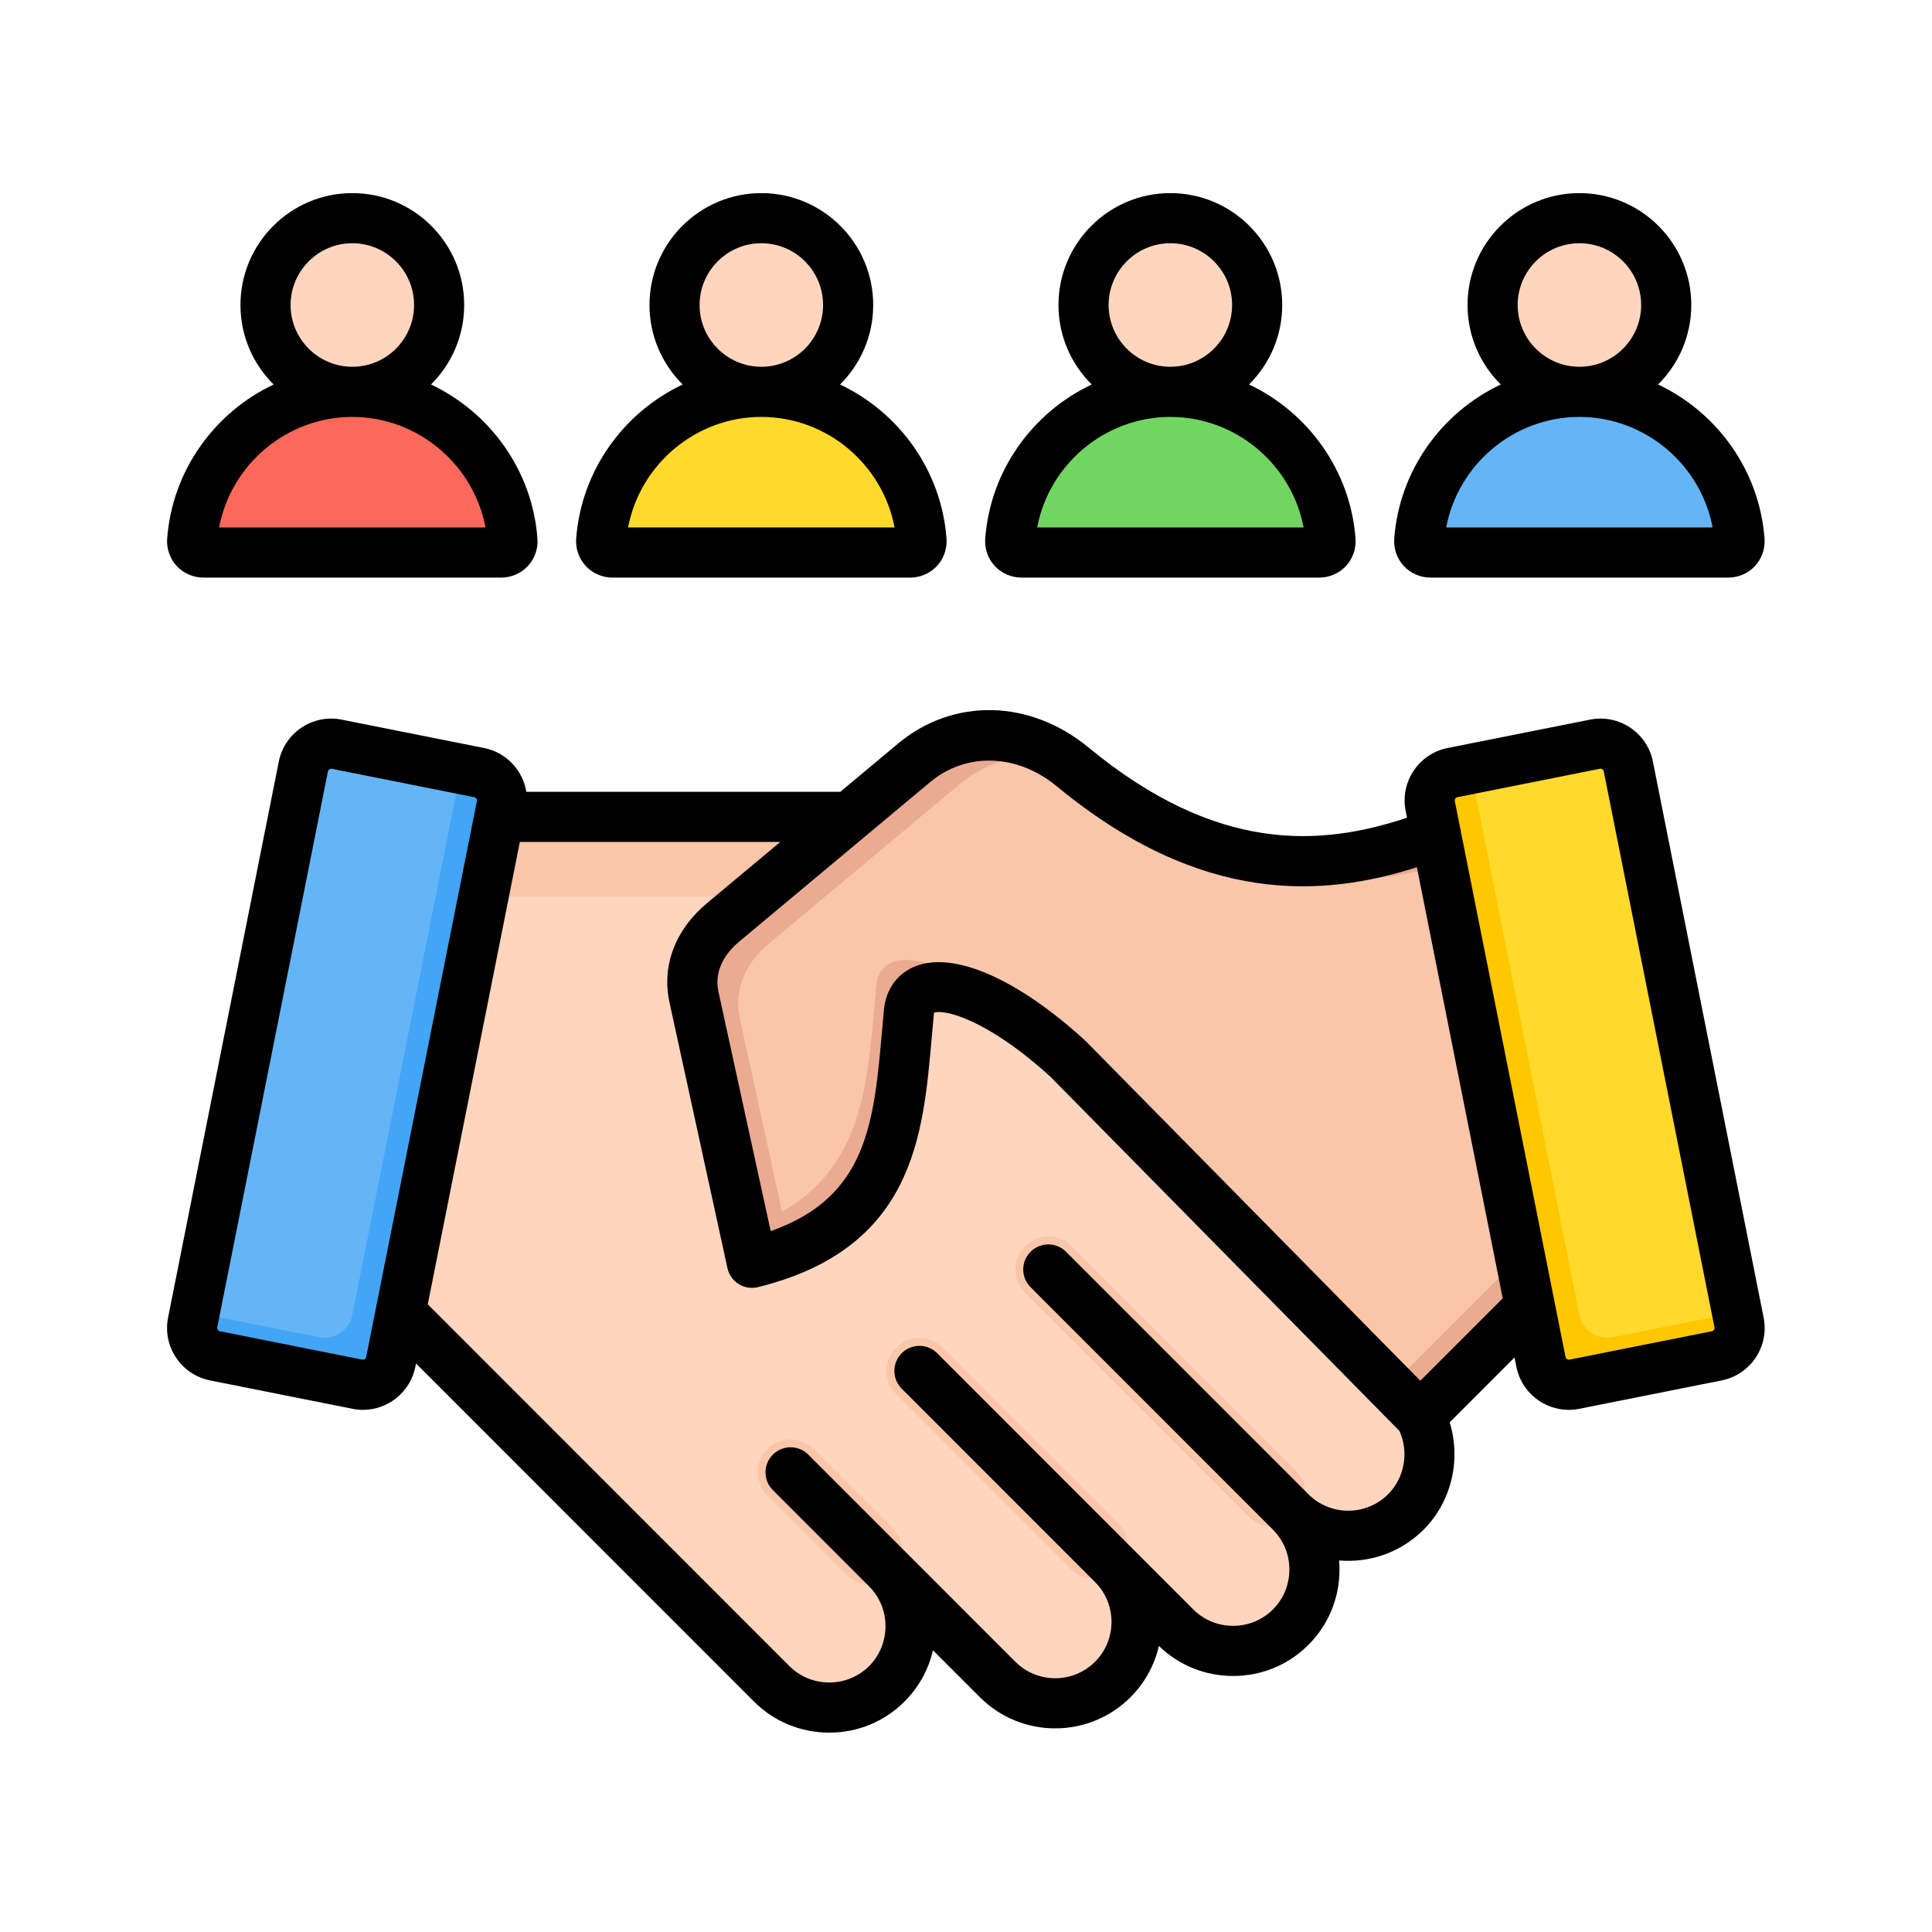 <svg xmlns="http://www.w3.org/2000/svg" xmlns:xlink="http://www.w3.org/1999/xlink" width="1080" zoomAndPan="magnify" viewBox="0 0 810 810" height="1080" preserveAspectRatio="xMidYMid meet" version="1.0"><defs><clipPath id="683a25ffc7"><path d="M 70 81 L 740 81 L 740 727 L 70 727 Z M 70 81 " clip-rule="nonzero"/></clipPath></defs><path fill="#ffd6bd" d="M 393.691 342.484 C 524.16 504.57 589.398 585.613 589.398 585.613 C 602.672 598.895 602.672 620.617 589.395 633.898 C 576.121 647.18 554.402 647.18 541.129 633.898 C 554.402 647.18 554.402 668.906 541.129 682.184 C 527.855 695.465 506.133 695.465 492.859 682.188 L 466.531 655.848 C 479.809 669.125 479.805 690.852 466.531 704.133 C 453.258 717.41 431.539 717.41 418.266 704.133 L 371.805 657.656 C 385.078 670.934 385.078 692.66 371.801 705.941 C 358.531 719.219 336.809 719.215 323.535 705.941 L 133.148 515.492 C 133.148 515.492 146.02 457.824 171.758 342.484 Z M 393.691 342.484 " fill-opacity="1" fill-rule="evenodd"/><path fill="#f9c6aa" d="M 393.691 342.484 L 420.586 375.891 L 164.301 375.891 L 171.758 342.484 Z M 393.691 342.484 " fill-opacity="1" fill-rule="evenodd"/><path fill="#f9c6aa" d="M 429.73 542.016 C 424.332 536.617 424.332 527.859 429.73 522.461 C 435.125 517.062 443.879 517.062 449.273 522.461 L 543.297 616.52 C 548.695 621.922 548.695 630.676 543.297 636.074 C 537.902 641.473 529.148 641.473 523.754 636.074 Z M 321.68 627.07 C 316.281 621.672 316.281 612.914 321.68 607.516 C 327.078 602.117 335.828 602.117 341.227 607.516 L 374.203 640.508 C 379.602 645.906 379.602 654.664 374.203 660.062 C 368.805 665.461 360.055 665.461 354.656 660.062 Z M 375.703 584.543 L 449.156 658.023 C 454.555 663.422 463.305 663.422 468.703 658.023 C 474.102 652.621 474.102 643.867 468.703 638.469 L 395.25 564.988 C 389.852 559.59 381.098 559.59 375.703 564.988 C 370.305 570.387 370.305 579.145 375.703 584.543 Z M 375.703 584.543 " fill-opacity="1" fill-rule="evenodd"/><path fill="#64b5f6" d="M 200.91 323.918 L 141.176 312.012 C 134.762 310.734 128.469 314.938 127.191 321.352 L 80.773 554.449 C 79.496 560.863 83.695 567.16 90.109 568.438 L 149.848 580.34 C 156.262 581.621 162.551 577.418 163.828 571 L 210.25 337.902 C 211.527 331.488 207.324 325.195 200.91 323.918 Z M 200.91 323.918 " fill-opacity="1" fill-rule="evenodd"/><path fill="#42a5f5" d="M 200.914 323.918 L 193.312 322.402 L 147.723 551.316 C 146.445 557.734 140.156 561.938 133.742 560.656 L 81.605 550.27 L 80.773 554.453 C 79.496 560.867 83.695 567.16 90.109 568.438 L 149.848 580.344 C 156.258 581.621 162.551 577.418 163.828 571.004 L 210.246 337.906 C 211.527 331.488 207.324 325.195 200.914 323.918 Z M 200.914 323.918 " fill-opacity="1" fill-rule="evenodd"/><path fill="#f9c6aa" d="M 687.426 501.785 C 685.777 502.41 622.195 341.734 620.57 342.34 C 559.504 365.168 512.684 373.492 449.762 321.562 C 429.852 305.133 403.016 303.309 383.207 319.852 L 303.113 386.754 C 293.539 394.746 288.293 405.863 290.953 418.051 L 315.25 529.43 C 377.023 514.203 376.73 470.227 381.086 423.992 C 383.18 406.285 411.785 411.133 447.688 443.855 L 595.434 593.805 Z M 687.426 501.785 " fill-opacity="1" fill-rule="evenodd"/><path fill="#eaab92" d="M 625.965 353.961 L 625.809 353.59 L 625.496 352.863 L 625.195 352.16 L 625.047 351.812 L 624.758 351.141 L 624.75 351.125 L 624.473 350.488 L 624.336 350.172 L 624.199 349.863 L 624.066 349.555 L 623.934 349.254 L 623.68 348.672 L 623.555 348.387 L 623.312 347.84 L 623.285 347.781 L 623.09 347.34 L 622.637 346.324 L 622.504 346.035 L 622.082 345.117 L 622 344.934 C 621.852 344.625 621.719 344.34 621.594 344.082 L 621.574 344.039 L 621.562 344.02 C 621.434 343.754 621.316 343.516 621.211 343.312 L 621.184 343.262 C 620.969 342.848 620.805 342.566 620.695 342.434 L 620.691 342.43 C 620.637 342.363 620.598 342.332 620.57 342.344 L 619.32 342.809 L 619.094 342.895 L 618.98 342.934 L 618.754 343.02 L 618.645 343.062 L 618.547 343.098 L 618.527 343.102 L 618.301 343.188 L 618.191 343.23 L 618.078 343.27 L 617.852 343.355 L 617.738 343.395 L 617.398 343.523 L 617.172 343.605 L 617.059 343.648 C 615.82 344.102 614.582 344.551 613.355 344.996 C 573.129 359.484 538.766 366.625 501.117 352.625 C 542.188 375.211 577.922 371.805 618.996 358.508 C 637.934 404.25 672.574 490.848 673.781 490.387 L 583.004 581.195 L 595.434 593.812 L 687.43 501.789 C 686.055 502.309 641.645 390.746 625.965 353.961 Z M 330.652 524.562 C 377.004 506.156 377.129 466.012 381.086 423.992 C 382.906 408.594 404.773 410.254 434.051 432.461 L 434.043 432.453 C 398.141 399.73 369.535 394.883 367.441 412.59 C 363.82 451.035 363.402 487.91 327.852 508.004 L 310.16 426.91 C 307.5 414.723 312.746 403.605 322.32 395.613 L 402.418 328.711 C 415.25 317.996 431.027 314.988 445.965 318.664 C 426.539 304.977 401.785 304.34 383.211 319.852 L 303.113 386.754 C 293.543 394.746 288.293 405.863 290.953 418.051 L 315.25 529.43 C 316.203 529.195 317.141 528.953 318.062 528.703 L 318.133 528.688 C 319.016 528.449 319.887 528.203 320.746 527.953 L 320.969 527.887 C 321.773 527.652 322.562 527.41 323.344 527.16 L 323.715 527.043 C 324.434 526.812 325.141 526.578 325.84 526.34 L 326.422 526.137 C 327.043 525.922 327.66 525.699 328.27 525.477 L 328.961 525.219 C 329.531 525 330.098 524.781 330.652 524.562 Z M 330.652 524.562 " fill-opacity="1" fill-rule="evenodd"/><path fill="#ffda2d" d="M 608.969 323.918 L 668.703 312.012 C 675.117 310.734 681.41 314.938 682.688 321.352 L 729.105 554.449 C 730.383 560.863 726.184 567.16 719.773 568.438 L 660.035 580.34 C 653.621 581.621 647.328 577.418 646.051 571 L 599.633 337.902 C 598.352 331.488 602.555 325.195 608.969 323.918 Z M 608.969 323.918 " fill-opacity="1" fill-rule="evenodd"/><path fill="#ffc700" d="M 608.965 323.918 L 616.566 322.402 L 662.156 551.316 C 663.434 557.73 669.723 561.934 676.137 560.656 L 728.273 550.266 L 729.105 554.449 C 730.383 560.863 726.184 567.16 719.77 568.438 L 660.031 580.34 C 653.621 581.621 647.328 577.414 646.051 571 L 599.629 337.902 C 598.352 331.488 602.555 325.195 608.965 323.918 Z M 608.965 323.918 " fill-opacity="1" fill-rule="evenodd"/><path fill="#fc685b" d="M 80.559 226.59 C 83.164 191.879 112.371 164.281 147.707 164.281 C 183.043 164.281 212.25 191.879 214.855 226.59 C 215.059 229.332 212.918 231.641 210.168 231.641 L 85.242 231.641 C 82.496 231.641 80.355 229.332 80.559 226.59 Z M 80.559 226.59 " fill-opacity="1" fill-rule="evenodd"/><path fill="#f35244" d="M 142.789 164.461 C 144.414 164.344 146.055 164.281 147.707 164.281 C 183.043 164.281 212.25 191.879 214.855 226.59 C 215.059 229.332 212.918 231.641 210.168 231.641 L 200.336 231.641 C 203.086 231.641 205.227 229.332 205.02 226.59 C 202.539 193.5 175.883 166.879 142.789 164.461 Z M 142.789 164.461 " fill-opacity="1" fill-rule="evenodd"/><path fill="#ffd6bd" d="M 183.52 127.879 C 183.52 129.07 183.461 130.258 183.344 131.445 C 183.227 132.633 183.051 133.809 182.82 134.98 C 182.586 136.148 182.297 137.305 181.953 138.445 C 181.605 139.586 181.203 140.707 180.75 141.809 C 180.293 142.91 179.785 143.988 179.223 145.039 C 178.66 146.09 178.047 147.113 177.387 148.105 C 176.723 149.094 176.016 150.051 175.258 150.973 C 174.5 151.895 173.703 152.777 172.859 153.621 C 172.016 154.465 171.133 155.262 170.215 156.02 C 169.293 156.777 168.336 157.484 167.344 158.148 C 166.355 158.809 165.332 159.422 164.281 159.984 C 163.23 160.547 162.152 161.055 161.055 161.512 C 159.953 161.969 158.832 162.371 157.691 162.715 C 156.551 163.062 155.395 163.352 154.227 163.586 C 153.059 163.816 151.879 163.992 150.691 164.109 C 149.508 164.227 148.316 164.285 147.125 164.285 C 145.934 164.285 144.746 164.227 143.559 164.109 C 142.371 163.992 141.195 163.816 140.027 163.586 C 138.855 163.352 137.703 163.062 136.562 162.715 C 135.422 162.371 134.301 161.969 133.199 161.512 C 132.098 161.055 131.023 160.547 129.969 159.984 C 128.918 159.422 127.898 158.809 126.906 158.148 C 125.918 157.484 124.961 156.777 124.039 156.02 C 123.117 155.262 122.234 154.465 121.391 153.621 C 120.551 152.777 119.75 151.895 118.992 150.973 C 118.238 150.051 117.527 149.094 116.867 148.105 C 116.203 147.113 115.594 146.09 115.031 145.039 C 114.469 143.988 113.961 142.91 113.504 141.809 C 113.047 140.707 112.645 139.586 112.301 138.445 C 111.953 137.305 111.664 136.148 111.434 134.98 C 111.199 133.809 111.023 132.633 110.91 131.445 C 110.793 130.258 110.734 129.07 110.734 127.879 C 110.734 126.684 110.793 125.496 110.91 124.309 C 111.023 123.121 111.199 121.945 111.434 120.773 C 111.664 119.605 111.953 118.449 112.301 117.309 C 112.645 116.168 113.047 115.047 113.504 113.945 C 113.961 112.844 114.469 111.766 115.031 110.715 C 115.594 109.664 116.203 108.645 116.867 107.652 C 117.527 106.66 118.238 105.703 118.992 104.781 C 119.75 103.859 120.551 102.977 121.391 102.133 C 122.234 101.293 123.117 100.492 124.039 99.734 C 124.961 98.98 125.918 98.27 126.906 97.605 C 127.898 96.945 128.918 96.332 129.969 95.77 C 131.023 95.207 132.098 94.699 133.199 94.242 C 134.301 93.785 135.422 93.387 136.562 93.039 C 137.703 92.691 138.855 92.402 140.027 92.172 C 141.195 91.938 142.371 91.762 143.559 91.648 C 144.746 91.531 145.934 91.473 147.125 91.473 C 148.316 91.473 149.508 91.531 150.691 91.648 C 151.879 91.762 153.059 91.938 154.227 92.172 C 155.395 92.402 156.551 92.691 157.691 93.039 C 158.832 93.387 159.953 93.785 161.055 94.242 C 162.152 94.699 163.23 95.207 164.281 95.77 C 165.332 96.332 166.355 96.945 167.344 97.605 C 168.336 98.27 169.293 98.98 170.215 99.734 C 171.133 100.492 172.016 101.293 172.859 102.133 C 173.703 102.977 174.5 103.859 175.258 104.781 C 176.016 105.703 176.723 106.66 177.387 107.652 C 178.047 108.645 178.66 109.664 179.223 110.715 C 179.785 111.766 180.293 112.844 180.75 113.945 C 181.203 115.047 181.605 116.168 181.953 117.309 C 182.297 118.449 182.586 119.605 182.82 120.773 C 183.051 121.945 183.227 123.121 183.344 124.309 C 183.461 125.496 183.52 126.684 183.52 127.879 Z M 183.52 127.879 " fill-opacity="1" fill-rule="nonzero"/><path fill="#f9c6aa" d="M 147.125 91.473 C 145.637 91.473 144.172 91.562 142.73 91.738 C 160.754 93.91 174.727 109.258 174.727 127.879 C 174.727 146.496 160.754 161.848 142.73 164.02 C 144.168 164.191 145.637 164.285 147.125 164.285 C 167.223 164.285 183.516 147.984 183.516 127.879 C 183.52 107.77 167.223 91.473 147.125 91.473 Z M 147.125 91.473 " fill-opacity="1" fill-rule="evenodd"/><path fill="#ffda2d" d="M 252.047 226.594 C 254.652 191.883 283.859 164.285 319.195 164.285 C 354.531 164.285 383.738 191.883 386.344 226.594 C 386.547 229.336 384.406 231.645 381.656 231.645 L 256.734 231.645 C 253.984 231.645 251.844 229.336 252.047 226.594 Z M 252.047 226.594 " fill-opacity="1" fill-rule="evenodd"/><path fill="#ffc700" d="M 314.277 164.465 C 315.902 164.348 317.543 164.285 319.195 164.285 C 354.531 164.285 383.738 191.883 386.34 226.594 C 386.547 229.336 384.406 231.645 381.656 231.645 L 371.824 231.645 C 374.57 231.645 376.715 229.336 376.508 226.594 C 374.027 193.504 347.371 166.883 314.277 164.465 Z M 314.277 164.465 " fill-opacity="1" fill-rule="evenodd"/><path fill="#ffd6bd" d="M 320.996 91.504 C 322.188 91.562 323.371 91.684 324.551 91.859 C 325.73 92.035 326.895 92.266 328.051 92.559 C 329.207 92.848 330.348 93.195 331.469 93.598 C 332.59 94 333.691 94.457 334.77 94.965 C 335.844 95.477 336.895 96.039 337.918 96.652 C 338.938 97.266 339.926 97.93 340.883 98.641 C 341.84 99.352 342.762 100.105 343.645 100.91 C 344.527 101.711 345.367 102.551 346.168 103.438 C 346.965 104.32 347.723 105.242 348.43 106.199 C 349.141 107.156 349.801 108.148 350.414 109.172 C 351.023 110.195 351.586 111.246 352.094 112.324 C 352.602 113.402 353.059 114.504 353.457 115.625 C 353.859 116.75 354.203 117.887 354.492 119.047 C 354.781 120.203 355.012 121.371 355.188 122.551 C 355.359 123.73 355.477 124.914 355.535 126.105 C 355.59 127.297 355.59 128.488 355.531 129.68 C 355.473 130.871 355.355 132.055 355.18 133.234 C 355.004 134.414 354.77 135.582 354.48 136.738 C 354.188 137.895 353.844 139.031 353.441 140.156 C 353.039 141.277 352.582 142.379 352.07 143.457 C 351.562 144.531 351 145.582 350.387 146.605 C 349.773 147.629 349.109 148.617 348.398 149.574 C 347.688 150.531 346.934 151.453 346.133 152.336 C 345.332 153.219 344.488 154.059 343.605 154.859 C 342.719 155.66 341.801 156.414 340.844 157.125 C 339.883 157.832 338.895 158.492 337.871 159.105 C 336.848 159.719 335.797 160.277 334.719 160.789 C 333.641 161.297 332.543 161.75 331.418 162.152 C 330.297 162.555 329.156 162.898 328 163.188 C 326.844 163.477 325.676 163.707 324.496 163.883 C 323.32 164.055 322.133 164.172 320.941 164.23 C 319.754 164.285 318.562 164.285 317.371 164.227 C 316.18 164.168 314.996 164.051 313.816 163.875 C 312.641 163.699 311.473 163.465 310.316 163.176 C 309.16 162.883 308.02 162.539 306.898 162.137 C 305.777 161.73 304.676 161.277 303.602 160.766 C 302.523 160.254 301.473 159.691 300.453 159.078 C 299.43 158.465 298.441 157.801 297.484 157.09 C 296.527 156.379 295.605 155.625 294.723 154.824 C 293.844 154.023 293 153.18 292.199 152.297 C 291.402 151.41 290.648 150.488 289.938 149.531 C 289.227 148.574 288.566 147.582 287.957 146.559 C 287.344 145.535 286.781 144.484 286.273 143.406 C 285.766 142.328 285.309 141.23 284.91 140.105 C 284.508 138.984 284.164 137.844 283.875 136.688 C 283.586 135.527 283.355 134.359 283.18 133.18 C 283.008 132.004 282.891 130.816 282.832 129.625 C 282.777 128.434 282.777 127.242 282.836 126.055 C 282.895 124.863 283.012 123.676 283.188 122.496 C 283.363 121.32 283.598 120.152 283.887 118.996 C 284.18 117.836 284.523 116.699 284.926 115.574 C 285.328 114.453 285.785 113.355 286.297 112.277 C 286.809 111.199 287.367 110.148 287.98 109.125 C 288.598 108.105 289.258 107.113 289.969 106.156 C 290.68 105.199 291.434 104.281 292.238 103.398 C 293.039 102.516 293.879 101.672 294.762 100.871 C 295.648 100.074 296.566 99.316 297.527 98.609 C 298.484 97.898 299.473 97.238 300.496 96.625 C 301.52 96.012 302.57 95.453 303.648 94.945 C 304.727 94.434 305.824 93.98 306.949 93.578 C 308.07 93.18 309.211 92.832 310.367 92.543 C 311.523 92.254 312.691 92.023 313.871 91.852 C 315.051 91.676 316.234 91.559 317.426 91.504 C 318.613 91.445 319.805 91.445 320.996 91.504 Z M 320.996 91.504 " fill-opacity="1" fill-rule="nonzero"/><path fill="#f9c6aa" d="M 319.195 91.473 C 317.707 91.473 316.242 91.566 314.801 91.738 C 332.824 93.91 346.797 109.262 346.797 127.879 C 346.797 146.5 332.824 161.852 314.801 164.02 C 316.238 164.195 317.707 164.285 319.195 164.285 C 339.293 164.285 355.586 147.984 355.586 127.879 C 355.586 107.773 339.293 91.473 319.195 91.473 Z M 319.195 91.473 " fill-opacity="1" fill-rule="evenodd"/><path fill="#72d561" d="M 423.535 226.594 C 426.141 191.883 455.348 164.285 490.684 164.285 C 526.02 164.285 555.227 191.883 557.832 226.594 C 558.035 229.336 555.895 231.645 553.145 231.645 L 428.223 231.645 C 425.473 231.645 423.332 229.336 423.535 226.594 Z M 423.535 226.594 " fill-opacity="1" fill-rule="evenodd"/><path fill="#3cbe52" d="M 485.77 164.465 C 487.391 164.348 489.031 164.285 490.684 164.285 C 526.02 164.285 555.227 191.883 557.832 226.594 C 558.039 229.336 555.895 231.645 553.145 231.645 L 543.312 231.645 C 546.062 231.645 548.203 229.336 547.996 226.594 C 545.516 193.504 518.863 166.883 485.77 164.465 Z M 485.77 164.465 " fill-opacity="1" fill-rule="evenodd"/><path fill="#ffd6bd" d="M 492.473 91.496 C 493.664 91.555 494.848 91.672 496.027 91.848 C 497.207 92.023 498.375 92.258 499.531 92.551 C 500.688 92.84 501.824 93.188 502.949 93.59 C 504.07 93.992 505.168 94.449 506.246 94.957 C 507.324 95.469 508.371 96.031 509.395 96.645 C 510.418 97.258 511.406 97.922 512.363 98.633 C 513.32 99.344 514.238 100.098 515.121 100.898 C 516.004 101.703 516.844 102.543 517.645 103.43 C 518.445 104.312 519.199 105.234 519.91 106.191 C 520.617 107.148 521.277 108.141 521.891 109.164 C 522.504 110.188 523.062 111.238 523.574 112.316 C 524.082 113.395 524.535 114.496 524.938 115.617 C 525.336 116.742 525.684 117.879 525.973 119.039 C 526.258 120.195 526.492 121.363 526.664 122.543 C 526.84 123.723 526.953 124.906 527.012 126.098 C 527.07 127.289 527.07 128.48 527.012 129.672 C 526.949 130.859 526.832 132.047 526.656 133.227 C 526.48 134.406 526.25 135.574 525.957 136.73 C 525.668 137.887 525.32 139.023 524.918 140.148 C 524.516 141.27 524.059 142.371 523.551 143.445 C 523.039 144.523 522.477 145.574 521.863 146.598 C 521.25 147.617 520.59 148.609 519.879 149.566 C 519.168 150.523 518.41 151.441 517.609 152.324 C 516.809 153.211 515.965 154.051 515.082 154.852 C 514.199 155.652 513.277 156.406 512.32 157.113 C 511.363 157.824 510.371 158.484 509.348 159.098 C 508.328 159.711 507.277 160.27 506.199 160.781 C 505.121 161.289 504.02 161.742 502.898 162.145 C 501.773 162.547 500.637 162.891 499.48 163.18 C 498.324 163.469 497.156 163.699 495.977 163.875 C 494.797 164.047 493.613 164.164 492.422 164.223 C 491.23 164.277 490.039 164.277 488.852 164.219 C 487.66 164.16 486.477 164.043 485.297 163.867 C 484.117 163.691 482.949 163.457 481.793 163.168 C 480.637 162.875 479.5 162.527 478.379 162.125 C 477.254 161.723 476.156 161.27 475.078 160.758 C 474 160.246 472.953 159.684 471.93 159.07 C 470.91 158.457 469.918 157.793 468.961 157.082 C 468.004 156.371 467.086 155.617 466.203 154.816 C 465.32 154.016 464.48 153.172 463.68 152.285 C 462.879 151.402 462.125 150.48 461.414 149.523 C 460.707 148.566 460.047 147.574 459.434 146.551 C 458.82 145.527 458.262 144.477 457.754 143.398 C 457.242 142.32 456.789 141.223 456.387 140.098 C 455.988 138.977 455.645 137.836 455.355 136.68 C 455.066 135.52 454.832 134.352 454.66 133.172 C 454.484 131.992 454.371 130.809 454.312 129.617 C 454.254 128.426 454.254 127.234 454.316 126.047 C 454.375 124.855 454.492 123.668 454.668 122.488 C 454.844 121.309 455.078 120.145 455.367 118.984 C 455.656 117.828 456.004 116.691 456.406 115.566 C 456.809 114.445 457.266 113.348 457.773 112.27 C 458.285 111.191 458.848 110.141 459.461 109.117 C 460.074 108.098 460.738 107.105 461.445 106.148 C 462.156 105.191 462.914 104.273 463.715 103.391 C 464.516 102.508 465.359 101.664 466.242 100.863 C 467.125 100.066 468.047 99.309 469.004 98.602 C 469.961 97.891 470.953 97.23 471.977 96.617 C 473 96.004 474.047 95.445 475.125 94.938 C 476.203 94.426 477.305 93.973 478.426 93.57 C 479.551 93.172 480.688 92.824 481.844 92.535 C 483 92.246 484.168 92.016 485.348 91.844 C 486.527 91.668 487.711 91.551 488.902 91.496 C 490.094 91.438 491.285 91.438 492.473 91.496 Z M 492.473 91.496 " fill-opacity="1" fill-rule="nonzero"/><path fill="#f9c6aa" d="M 490.684 91.473 C 489.195 91.473 487.73 91.566 486.289 91.738 C 504.316 93.91 518.285 109.262 518.285 127.879 C 518.285 146.5 504.316 161.852 486.289 164.02 C 487.73 164.195 489.195 164.285 490.684 164.285 C 510.781 164.285 527.078 147.984 527.078 127.879 C 527.078 107.773 510.781 91.473 490.684 91.473 Z M 490.684 91.473 " fill-opacity="1" fill-rule="evenodd"/><path fill="#64b5f6" d="M 595.023 226.594 C 597.629 191.883 626.836 164.285 662.172 164.285 C 697.508 164.285 726.715 191.883 729.32 226.594 C 729.523 229.336 727.387 231.645 724.637 231.645 L 599.711 231.645 C 596.961 231.645 594.82 229.336 595.023 226.594 Z M 595.023 226.594 " fill-opacity="1" fill-rule="evenodd"/><path fill="#42a5f5" d="M 657.258 164.465 C 658.883 164.348 660.52 164.285 662.172 164.285 C 697.508 164.285 726.715 191.883 729.32 226.594 C 729.527 229.336 727.387 231.645 724.637 231.645 L 714.801 231.645 C 717.551 231.645 719.691 229.336 719.488 226.594 C 717.004 193.504 690.352 166.883 657.258 164.465 Z M 657.258 164.465 " fill-opacity="1" fill-rule="evenodd"/><path fill="#ffd6bd" d="M 698.535 126.34 C 698.586 127.531 698.574 128.723 698.508 129.914 C 698.441 131.105 698.316 132.289 698.133 133.465 C 697.949 134.645 697.707 135.812 697.41 136.965 C 697.109 138.121 696.758 139.258 696.348 140.375 C 695.938 141.496 695.473 142.594 694.953 143.668 C 694.438 144.742 693.867 145.785 693.246 146.805 C 692.629 147.824 691.957 148.809 691.242 149.762 C 690.523 150.715 689.762 151.629 688.957 152.504 C 688.148 153.383 687.301 154.219 686.41 155.012 C 685.523 155.809 684.598 156.555 683.633 157.258 C 682.672 157.961 681.676 158.617 680.648 159.223 C 679.621 159.828 678.566 160.379 677.488 160.883 C 676.406 161.383 675.301 161.832 674.176 162.223 C 673.051 162.617 671.91 162.953 670.754 163.234 C 669.594 163.516 668.426 163.742 667.246 163.906 C 666.062 164.074 664.879 164.18 663.688 164.23 C 662.496 164.281 661.305 164.27 660.117 164.203 C 658.926 164.137 657.742 164.012 656.566 163.828 C 655.387 163.645 654.223 163.402 653.066 163.102 C 651.914 162.805 650.777 162.449 649.656 162.039 C 648.539 161.629 647.441 161.168 646.367 160.648 C 645.293 160.133 644.25 159.562 643.23 158.941 C 642.215 158.32 641.227 157.652 640.277 156.934 C 639.324 156.215 638.41 155.453 637.531 154.648 C 636.656 153.84 635.82 152.992 635.027 152.102 C 634.234 151.211 633.484 150.285 632.781 149.324 C 632.078 148.359 631.426 147.363 630.82 146.336 C 630.215 145.312 629.66 144.258 629.16 143.176 C 628.656 142.094 628.211 140.988 627.816 139.863 C 627.426 138.738 627.086 137.598 626.805 136.438 C 626.523 135.277 626.301 134.109 626.137 132.93 C 625.969 131.746 625.863 130.562 625.812 129.371 C 625.762 128.18 625.773 126.988 625.84 125.797 C 625.906 124.605 626.031 123.422 626.215 122.246 C 626.398 121.066 626.641 119.898 626.938 118.746 C 627.238 117.59 627.59 116.453 628 115.336 C 628.41 114.215 628.875 113.117 629.391 112.043 C 629.91 110.969 630.48 109.926 631.098 108.906 C 631.719 107.887 632.387 106.902 633.105 105.949 C 633.824 104.996 634.586 104.082 635.391 103.207 C 636.199 102.328 637.047 101.492 637.938 100.699 C 638.824 99.902 639.75 99.156 640.715 98.453 C 641.676 97.75 642.672 97.094 643.699 96.488 C 644.727 95.883 645.777 95.332 646.859 94.828 C 647.941 94.328 649.043 93.879 650.168 93.488 C 651.297 93.094 652.438 92.758 653.594 92.477 C 654.754 92.195 655.922 91.969 657.102 91.805 C 658.285 91.637 659.469 91.531 660.66 91.48 C 661.852 91.43 663.043 91.441 664.23 91.508 C 665.422 91.574 666.605 91.699 667.781 91.883 C 668.961 92.066 670.125 92.309 671.281 92.609 C 672.434 92.906 673.57 93.262 674.691 93.672 C 675.809 94.082 676.906 94.543 677.98 95.062 C 679.051 95.578 680.098 96.148 681.117 96.77 C 682.133 97.391 683.117 98.059 684.07 98.777 C 685.023 99.496 685.938 100.258 686.812 101.062 C 687.691 101.871 688.527 102.719 689.32 103.609 C 690.113 104.5 690.863 105.426 691.566 106.387 C 692.27 107.352 692.922 108.348 693.527 109.371 C 694.133 110.398 694.688 111.453 695.188 112.535 C 695.688 113.617 696.137 114.723 696.531 115.848 C 696.922 116.973 697.262 118.113 697.539 119.273 C 697.82 120.434 698.047 121.602 698.211 122.781 C 698.379 123.965 698.484 125.148 698.535 126.34 Z M 698.535 126.34 " fill-opacity="1" fill-rule="nonzero"/><path fill="#f9c6aa" d="M 662.172 91.473 C 660.684 91.473 659.219 91.566 657.777 91.738 C 675.801 93.91 689.773 109.262 689.773 127.879 C 689.773 146.5 675.801 161.852 657.777 164.02 C 659.219 164.195 660.684 164.285 662.172 164.285 C 682.273 164.285 698.566 147.984 698.566 127.879 C 698.566 107.773 682.273 91.473 662.172 91.473 Z M 662.172 91.473 " fill-opacity="1" fill-rule="evenodd"/><g clip-path="url(#683a25ffc7)"><path fill="#000000" d="M 662.176 174.793 C 689.629 174.793 713.043 194.691 718.023 221.137 L 606.32 221.137 C 611.312 194.691 634.727 174.793 662.176 174.793 Z M 662.176 101.977 C 676.453 101.977 688.062 113.598 688.062 127.875 C 688.062 142.156 676.453 153.77 662.176 153.77 C 647.902 153.77 636.289 142.156 636.289 127.875 C 636.289 113.598 647.902 101.977 662.176 101.977 Z M 599.711 242.156 L 724.637 242.156 C 728.867 242.156 732.926 240.387 735.785 237.301 C 738.648 234.207 740.109 230.023 739.793 225.812 C 739.793 225.805 739.793 225.805 739.793 225.805 C 737.648 197.113 719.816 172.855 695.152 161.199 C 703.742 152.688 709.078 140.895 709.078 127.875 C 709.078 102.004 688.035 80.961 662.172 80.961 C 636.312 80.961 615.277 102.004 615.277 127.875 C 615.277 140.895 620.609 152.688 629.195 161.199 C 604.531 172.855 586.695 197.117 584.539 225.805 C 584.23 230.02 585.688 234.207 588.547 237.293 C 591.41 240.387 595.488 242.156 599.711 242.156 Z M 490.68 174.793 C 518.125 174.793 541.547 194.691 546.539 221.137 L 434.84 221.137 C 439.824 194.691 463.246 174.793 490.68 174.793 Z M 464.793 127.875 C 464.793 113.598 476.402 101.977 490.68 101.977 C 504.957 101.977 516.566 113.598 516.566 127.875 C 516.566 142.156 504.957 153.77 490.68 153.77 C 476.402 153.77 464.793 142.156 464.793 127.875 Z M 428.215 242.156 L 553.141 242.156 C 557.371 242.156 561.441 240.387 564.305 237.293 C 567.168 234.207 568.629 230.02 568.312 225.805 C 566.156 197.113 548.324 172.855 523.656 161.199 C 532.25 152.688 537.574 140.895 537.574 127.875 C 537.574 102.004 516.539 80.961 490.68 80.961 C 464.816 80.961 443.773 102.004 443.773 127.875 C 443.773 140.895 449.109 152.688 457.699 161.199 C 433.031 172.855 415.211 197.117 413.059 225.805 C 412.742 230.02 414.203 234.207 417.066 237.293 C 419.93 240.387 424.004 242.156 428.215 242.156 Z M 319.195 174.793 C 346.645 174.793 370.066 194.691 375.051 221.137 L 263.336 221.137 C 268.328 194.691 291.75 174.793 319.195 174.793 Z M 293.309 127.875 C 293.309 113.598 304.918 101.977 319.195 101.977 C 333.477 101.977 345.082 113.598 345.082 127.875 C 345.082 142.156 333.473 153.77 319.195 153.77 C 304.918 153.77 293.309 142.156 293.309 127.875 Z M 256.734 242.156 L 381.66 242.156 C 385.883 242.156 389.941 240.387 392.812 237.301 C 395.672 234.207 397.145 230.023 396.832 225.812 C 396.832 225.805 396.832 225.805 396.832 225.805 C 394.676 197.113 376.84 172.855 352.176 161.199 C 360.77 152.688 366.094 140.895 366.094 127.875 C 366.094 102.004 345.059 80.961 319.199 80.961 C 293.336 80.961 272.301 102.004 272.301 127.875 C 272.301 140.895 277.629 152.688 286.219 161.199 C 261.555 172.855 243.723 197.117 241.566 225.805 C 241.25 230.02 242.711 234.207 245.57 237.293 C 248.445 240.387 252.504 242.156 256.734 242.156 Z M 147.715 174.793 C 175.148 174.793 198.562 194.691 203.555 221.137 L 91.855 221.137 C 96.848 194.691 120.262 174.793 147.715 174.793 Z M 147.715 101.977 C 161.992 101.977 173.598 113.598 173.598 127.875 C 173.598 142.156 161.992 153.77 147.715 153.77 C 133.438 153.77 121.828 142.156 121.828 127.875 C 121.828 113.598 133.438 101.977 147.715 101.977 Z M 85.238 242.156 L 210.176 242.156 C 214.387 242.156 218.457 240.387 221.324 237.301 C 224.188 234.207 225.645 230.023 225.328 225.812 C 225.328 225.805 225.328 225.805 225.328 225.805 C 223.18 197.113 205.344 172.855 180.691 161.199 C 189.281 152.688 194.609 140.895 194.609 127.875 C 194.609 102.004 173.574 80.961 147.715 80.961 C 121.84 80.961 100.816 102.004 100.816 127.875 C 100.816 140.895 106.133 152.688 114.723 161.199 C 90.07 172.855 72.238 197.117 70.082 225.812 C 69.766 230.023 71.227 234.207 74.09 237.301 C 76.949 240.387 81.02 242.156 85.238 242.156 Z M 718.586 557.531 C 718.441 557.754 718.164 558.039 717.719 558.125 L 657.988 570.031 C 657.262 570.172 656.5 569.672 656.359 568.945 L 609.934 335.848 C 609.785 335.125 610.301 334.367 611.023 334.227 L 670.754 322.316 C 671.473 322.18 672.234 322.68 672.383 323.398 L 718.809 556.504 C 718.883 556.949 718.73 557.309 718.586 557.531 Z M 595.488 578.891 L 630.027 544.332 L 594.039 363.594 C 554.891 376.066 503.941 379.902 443.07 329.664 C 426.457 315.957 405.121 315.25 389.941 327.918 L 309.844 394.82 C 305.668 398.305 299 405.668 301.215 415.809 L 323.113 516.156 C 363.668 501.879 366.41 470.691 369.812 431.965 C 370.078 428.988 370.34 426.004 370.629 423.004 C 370.629 422.922 370.641 422.836 370.652 422.754 C 371.648 414.277 376.586 407.789 384.207 404.953 C 400.387 398.918 426.762 410.555 454.758 436.082 C 454.906 436.207 455.039 436.344 455.168 436.473 Z M 581.969 626.469 C 572.754 635.68 557.762 635.68 548.559 626.469 L 446.93 524.805 C 442.836 520.703 436.176 520.699 432.074 524.805 C 427.969 528.906 427.969 535.562 432.074 539.664 L 533.703 641.332 L 533.703 641.34 C 538.133 645.777 540.574 651.703 540.574 658.043 C 540.574 664.375 538.133 670.312 533.703 674.75 C 529.262 679.188 523.328 681.637 517 681.637 C 510.656 681.637 504.715 679.195 500.293 674.758 L 392.902 567.332 C 388.801 563.227 382.145 563.23 378.047 567.332 C 373.949 571.434 373.949 578.09 378.047 582.199 L 459.105 663.281 C 468.312 672.496 468.312 687.484 459.105 696.699 C 449.883 705.918 434.898 705.914 425.695 696.699 L 338.883 609.859 C 334.789 605.758 328.129 605.754 324.027 609.859 C 319.914 613.961 319.914 620.617 324.027 624.727 L 364.379 665.09 C 368.812 669.527 371.242 675.457 371.242 681.797 C 371.242 688.137 368.801 694.074 364.379 698.512 C 359.938 702.945 353.996 705.395 347.664 705.387 C 341.328 705.387 335.402 702.945 330.965 698.512 L 179.348 546.844 L 217.949 352.996 L 327.145 352.996 L 296.383 378.684 C 283.066 389.801 277.34 404.973 280.688 420.289 L 304.984 531.672 C 305.594 534.441 307.285 536.852 309.688 538.352 C 312.102 539.852 315.004 540.312 317.766 539.637 C 346.945 532.441 366.453 518.375 377.402 496.625 C 386.867 477.832 388.766 456.445 390.746 433.805 C 391.008 430.93 391.258 428.035 391.531 425.133 C 391.559 424.887 391.602 424.711 391.637 424.594 C 395.262 423.059 413.082 426.602 440.406 451.434 L 586.723 599.934 C 590.742 608.82 588.891 619.547 581.969 626.469 Z M 151.902 570.031 C 152.613 570.172 153.387 569.672 153.52 568.945 L 199.945 335.848 C 200.086 335.125 199.578 334.367 198.852 334.227 L 139.121 322.316 C 139.043 322.305 138.957 322.289 138.875 322.289 C 138.23 322.289 137.621 322.762 137.492 323.398 L 91.078 556.504 C 90.992 556.949 91.148 557.309 91.289 557.531 C 91.449 557.754 91.711 558.039 92.156 558.125 Z M 739.41 552.395 L 692.984 319.297 C 690.582 307.18 678.762 299.289 666.652 301.707 L 606.91 313.609 C 594.801 316.02 586.91 327.836 589.324 339.957 L 589.898 342.832 C 554.105 354.719 510.59 358.133 456.457 313.453 C 431.789 293.098 399.656 292.43 376.469 311.781 L 352.305 331.969 L 220.672 331.969 C 219.195 323.027 212.371 315.48 202.969 313.609 L 143.238 301.707 C 131.125 299.289 119.309 307.18 116.887 319.297 L 70.473 552.395 C 69.305 558.25 70.488 564.219 73.824 569.207 C 77.148 574.188 82.203 577.578 88.062 578.742 L 147.793 590.652 C 149.262 590.945 150.738 591.086 152.18 591.086 C 162.629 591.086 172.008 583.699 174.141 573.055 L 174.41 571.637 L 316.102 713.375 C 324.508 721.785 335.719 726.414 347.668 726.414 C 359.621 726.414 370.828 721.785 379.227 713.375 C 385.219 707.375 389.293 699.969 391.141 691.867 L 410.832 711.566 C 428.242 728.98 456.555 728.98 473.965 711.566 C 480.094 705.434 484.059 697.945 485.875 690.059 C 494.23 698.188 505.258 702.656 517 702.656 C 528.949 702.656 540.156 698.027 548.562 689.617 C 556.965 681.211 561.59 670 561.59 658.047 C 561.59 656.766 561.539 655.488 561.434 654.23 C 574.094 655.309 587.145 651.016 596.828 641.336 C 608.609 629.555 612.625 611.949 607.777 596.328 L 634.965 569.129 L 635.754 573.055 C 637.871 583.703 647.242 591.086 657.711 591.086 C 659.156 591.086 660.617 590.945 662.086 590.652 L 721.816 578.746 C 727.68 577.578 732.73 574.188 736.07 569.207 C 739.387 564.219 740.57 558.25 739.41 552.395 Z M 739.41 552.395 " fill-opacity="1" fill-rule="evenodd"/></g></svg>